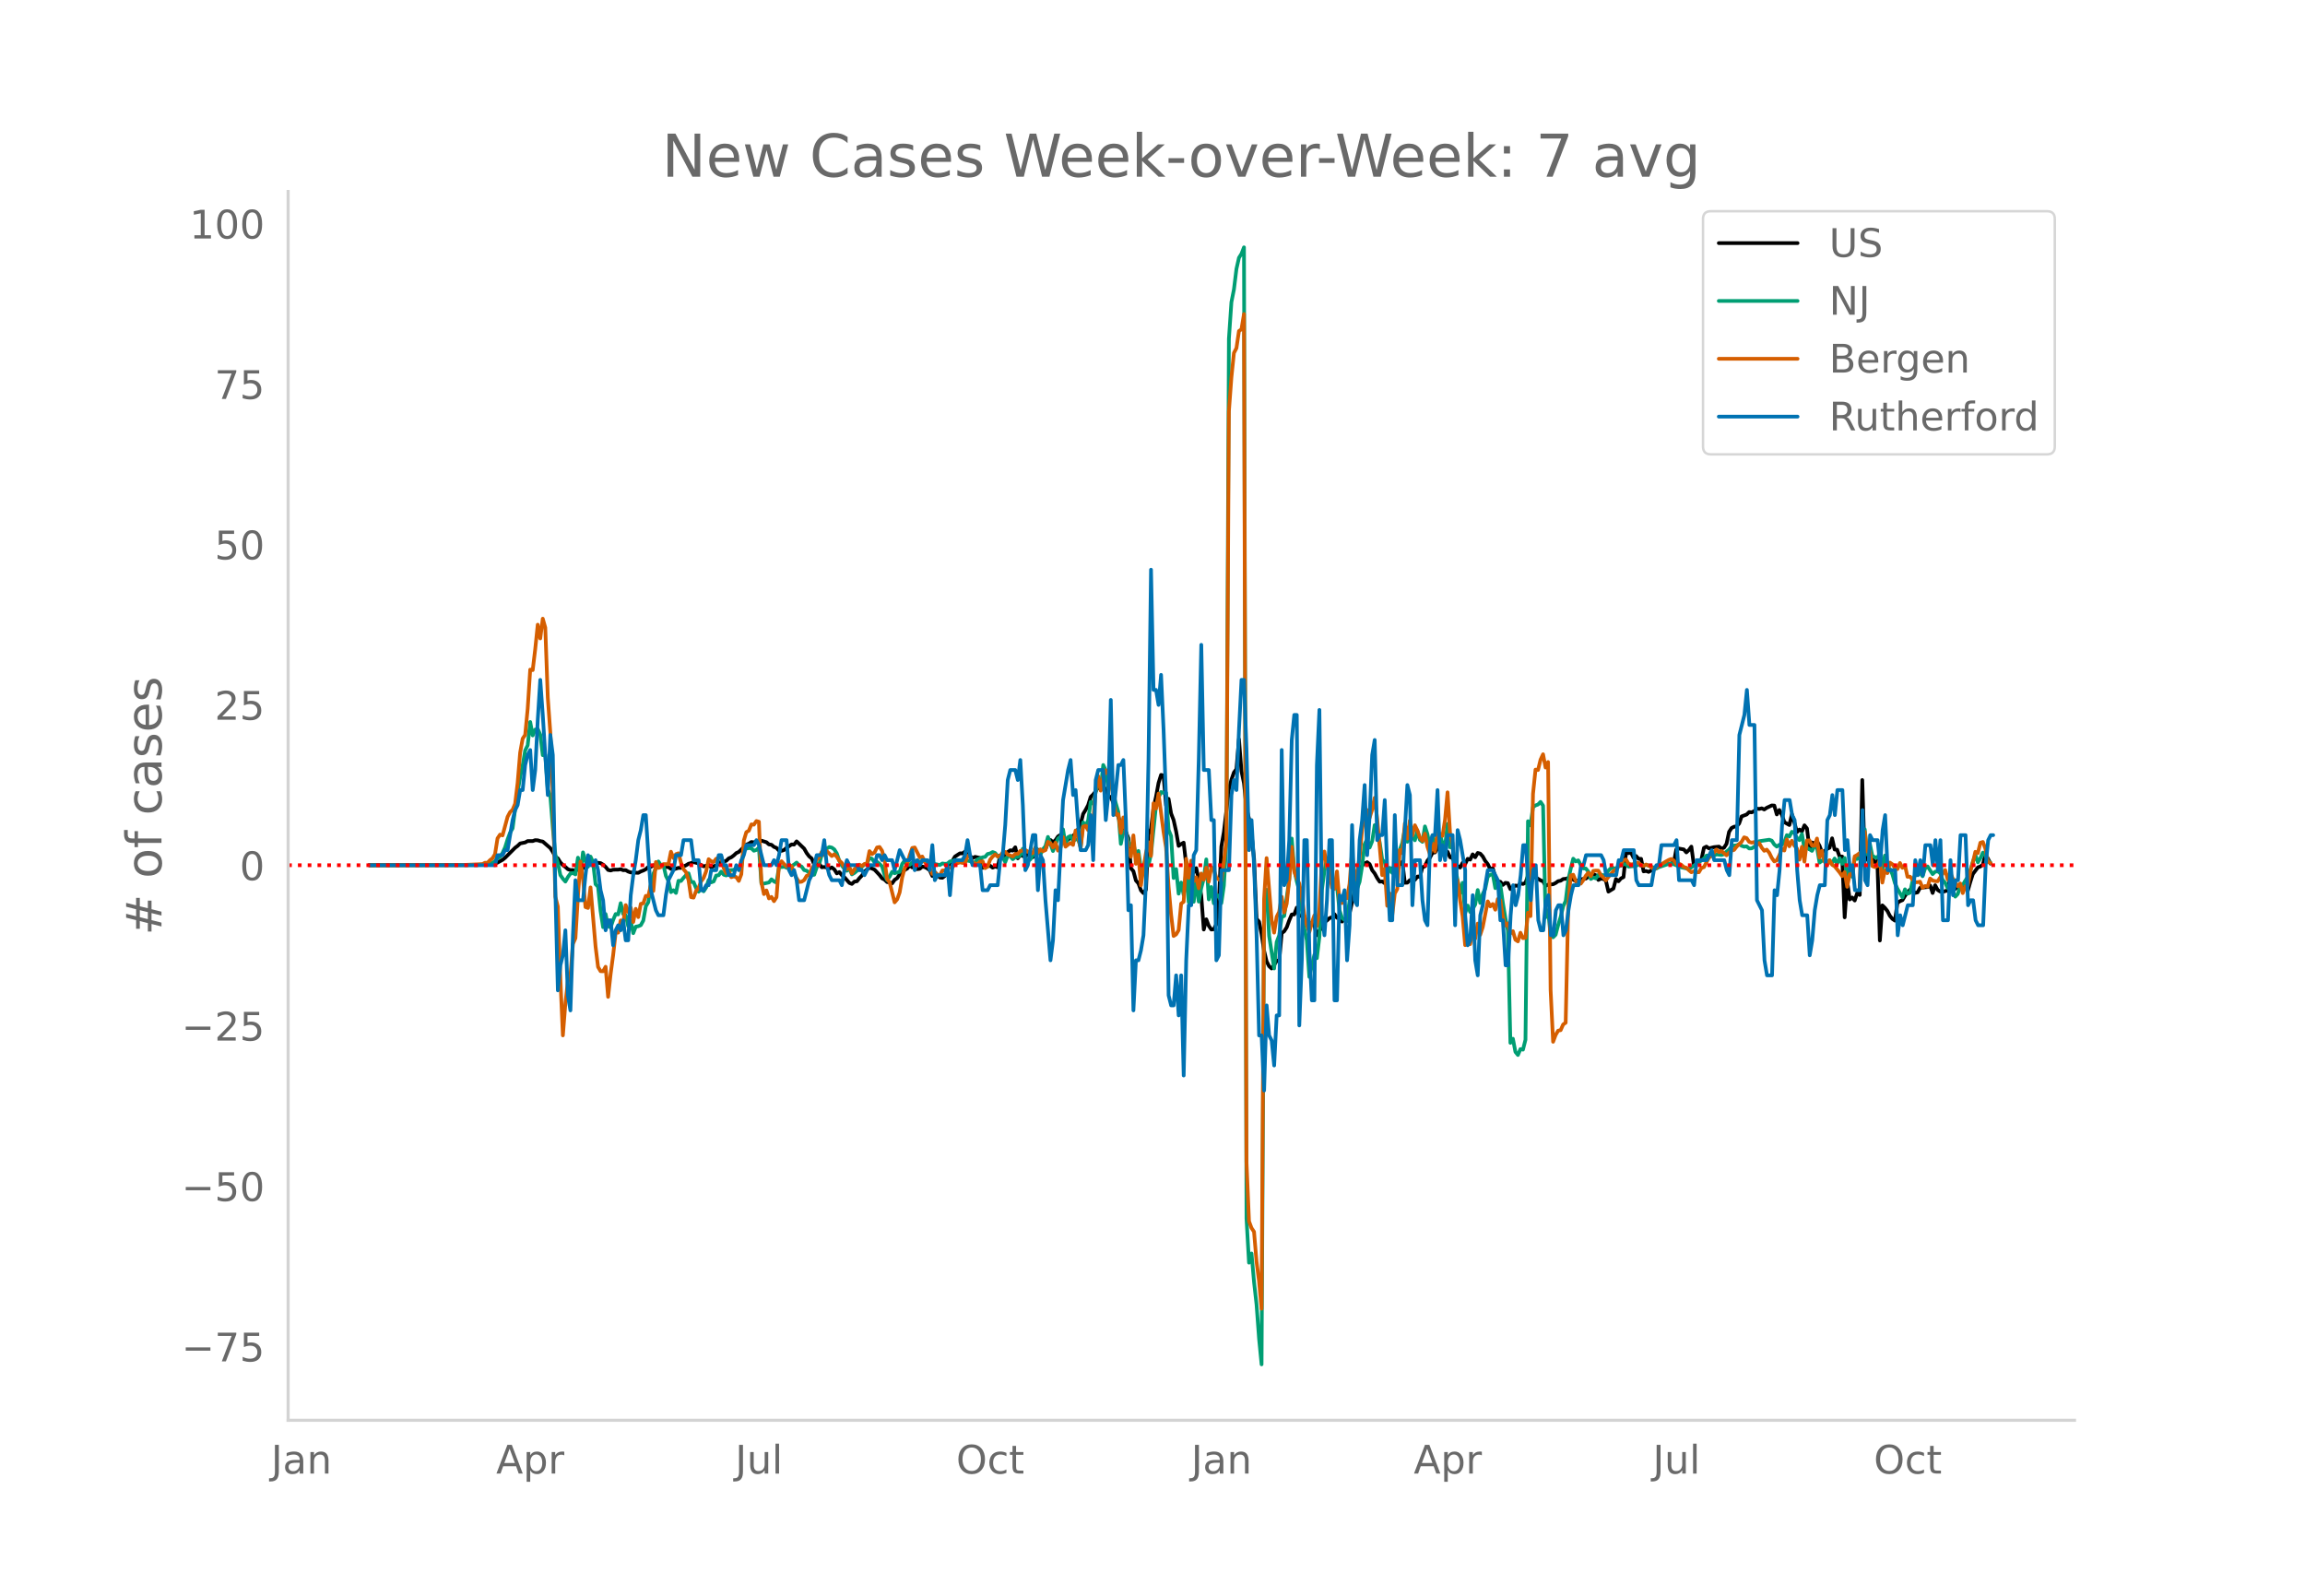 <svg height="864" viewBox="0 0 936 648" width="1248" xmlns="http://www.w3.org/2000/svg" xmlns:xlink="http://www.w3.org/1999/xlink"><defs><style>*{stroke-linecap:butt;stroke-linejoin:round}</style></defs><g id="figure_1"><path d="M0 648h936V0H0z" style="fill:#fff" id="patch_1"/><g id="axes_1"><path d="M117 576.72h725.4V77.76H117z" style="fill:none" id="patch_2"/><path clip-path="url(#p1ec2ddc077)" d="m149.973 351.329 43.895-.114 5.104-.24 1.021-.1 1.021-.226 1.02-.374 2.043-1.12 1.02-.823 4.084-4.087 1.02-.754 1.021-.987 2.042-.414 1.02-.571 2.043.015 1.02-.372 1.021.059 1.021.326 1.02.18 2.042 1.775 1.021.878 1.021 1.569 1.021 1.974 1.02.632 1.022 1.655 1.02 1.075 1.021.757 1.021.915 1.02.354 1.022-.007 1.02.379 1.021-.769 1.021-.28 1.021-.066 1.02-.595 1.022-.816 1.02-1.059 1.021-.364 1.021.66 1.021-.035 1.02.122 1.022.633 1.02.908 1.021 1.24 1.021.227 1.021-.336 2.042-.017 1.02-.174 1.021.402 1.021-.037 1.021.593 1.02.352 3.063.161 1.021-.557 1.02-.385 1.022-.513 1.02-.97 1.021-.009 1.021-.6 1.021-.032 2.042.137 1.02-.263 1.021.786 1.021.086 1.021.71 1.02.225 2.043-.647 1.02.047 1.021-.627 1.021-.45 1.02-.632 1.022-.264 1.02-.387 2.042.525 1.021.736 1.02.44 2.042-.465 1.021.837 1.021-.42 1.02-.287 1.022-.635 1.02-.915 1.021.007 1.021-.371 1.021-.97 1.02-.44 1.022-.764 1.02-.957 1.021-.464 3.063-2.964 1.02-.407 1.022-.667 1.02.15 1.021-.358 2.042-.331 2.041.638 1.021.893 1.021.137 1.02.866 1.022.398 1.02 1.14 1.021.063 1.021-.341 1.021-.883 2.042-1.39 1.02.068 1.021-1.3 3.063 2.94 1.02 1.807 1.022 1.343 1.02.85 1.021 2.435 1.021.011 1.02-.294 1.022 1.42 1.02-.11 1.021.208 1.021.494 1.021-.524 1.02.798 1.022 1.619 1.02-.526 1.021 1.247 1.021.84 2.042 2.322 1.02.396 1.021-.948 1.021-.126 1.021-1.29 1.02-1.064 1.022-1.544 1.02-.905 1.021-.71 1.021.33 1.021.458 2.042 2.185 1.02 1.34 1.021.52 1.021.994 1.021.139 1.02.392 1.022-1.42 1.02-.69 1.021-1.539 2.042-1.769 1.02-.6 1.022-1.237 1.02.77 1.021-1.01 1.021 1.721 1.02-.136 1.022-.907 1.02.22 1.021.513 1.021.84 1.021 2.265 1.02-1.561 2.043 2.177 1.02.09 1.021-.769 2.042-5.492 1.02-.572 1.022-1.768 2.041-1.328 1.021.038 1.02-.72 1.022 1.373 1.02.414 1.021.834 1.021-.496 2.042.442 1.02 4.044 1.021-.922 1.021.2 1.021-.15 1.02.76 1.022-.476 1.02.36 1.021-4.836 1.021.81 1.021-1.186 1.02-.992 1.022-.724 1.02.138 1.021-1.356 1.021 4.474 1.021-1.402 1.02.467 1.022.113 1.02-.694 1.021.312 1.021.751 1.021-3.609 1.02.605 1.022.278 1.02-.091 1.021-.378 1.021-2.802 1.021-.99 1.02.932 1.022-.86 1.02-1.505 1.021-.653 1.021.03 1.02 2.29 1.022-.3 1.02-1.154 1.021-.48 1.021-.97 1.021-1.718 1.02-2.085 1.022-4.093 1.02-1.672 1.021-1.936 1.021-3.324 1.021-.976 1.02-1.318 1.022-1.782 1.02.978 1.021-.29 1.021.037 1.021 2.887 1.02.612 1.022 2.092 1.02 3.55 1.021 2.292 1.021 2.967 1.021 2.615 1.02.641 1.022 2.392 1.02 12.29 1.021 1.178 1.021 3.791 1.02 1.166 1.022 2.838 1.02 1.118 1.021-1.392 1.021-22.598 1.021-2.104 1.02-8.486 1.022-4.59 1.02-5.537 1.021-3.302 1.021.23 1.021 12.165 1.02-2.678 1.022 5.95 1.02 2.666 1.021 4.594 1.021 5.902 1.021-.744 1.02-.567 1.022 8.9 2.041 3.635 1.021-.485 1.021-1.706 1.02 4.783 1.022 6.429 1.02 13.715 1.021-4.149 1.021 2.667 1.02 1.49 1.022-.103 1.02-2.07 1.021-9.266 1.021-22.294 1.021-5.874 2.042-17.334 1.02-3.924 1.021-2.93 1.021-1.337 1.021-12.16 1.02 12.98 1.022 4.896 1.02 10.018 1.021 4.426 1.021 6.086 1.021 10.22 1.02 24.322 1.022 1.138 1.02 5.072 1.021 6.767 1.021 4.309 1.021 1.95 1.02.933 1.022-1.433 1.02-1.752 1.021.251 1.021-11.412 1.02-.763 1.022-1.601 1.02-2.805 1.021-2.42 1.021-.018 1.021-2.783 1.02 3.421 1.022-.105 1.02.666 1.021 1.84 1.021.927 1.021-.597 1.02 1.206 1.022 3.873 1.02-1.873 1.021-1.178 1.021-2.33 1.021-.594 1.02-.97 1.022-.342 1.02-1.266 1.021 1.473 1.021-.045 1.021 1.571 1.02-.937 1.022-.608 1.02-1.69 2.042-9.2 1.02-3.272 1.022-4.53 1.02-2.486 1.021-.894 1.021-.49 1.021.79 1.02 2.454 1.022 1.317 1.02 1.893 1.021 1.466 1.021-.109 1.021.745 1.02-4.603 1.022-1.42 1.02.094 1.021-.647 1.021-1.258 1.021.107 1.02-.994 1.022 8.524 1.02-.042 1.021-1.039 1.021-.337 1.021.228 1.02-1.349 1.022.195 1.02-3.958 1.021-.406 1.021-2.295 1.02-1.198 1.022-1.976 1.02-.16 1.021-1.6 1.021-2.095 1.021-.372 1.02 3.736 1.022.065 1.02 2.244 1.021.322 1.021 2.043 1.021 1.153 1.02.652 1.022-1.942 1.02.546 1.021-2.144 1.021.32 1.021-2.138 1.02 1.193 1.022-1.77 1.02.282 1.021 1.137 1.021 1.84 1.021 1.305 1.02 2.011 1.022-.34 1.02 3.59 1.021 1.805 1.021.078 1.02 1.286 1.022-.848 1.02.14 1.021 2.41 1.021-.81 1.021-.633 1.02.136 1.022-1.055 1.02.261 1.021-.436 1.021-2.896 3.063.615 2.041 1.264 1.021.38 1.021 1.813 1.02-.454 2.042-.17 1.021-.511 1.021-.735 1.02-.191 1.022-.685 1.02-.083 1.021-.29 1.021-.048 2.042 1.312 2.042-.774 2.041-.276 1.021-.788 2.042-1.017 1.02.47 1.021 1.877 1.021-.54 1.021.128 1.02.726 1.022 4.427 2.041-1.254 1.021-3.865 1.021.92 1.02-1.171 1.022-.522 1.02-9.85 1.021.12 1.021-.218 1.02 2.073 1.022-.688 1.02 1.14 1.021-.006 1.021 5.098 1.021-.167 1.02.38 1.022-.573 1.02-.363 3.063-2.085 1.02.01 1.022-.311 1.02.116 2.042-.5 1.021-5.416 1.02-.364 2.042.363 1.021 1.209 1.021-.95 1.021-1.395 1.02 7.484 1.022-1.07 1.02-.744 1.021-.429 1.021-4.735 1.02-.517 1.022.727 2.041-.51 2.042-.203 1.02.793 1.022-.366 1.02-1.576 1.021-4.842 1.021-1.582 1.021-.506 1.02-.15 1.022-1.146 1.02-2.9 2.042-.766 1.021-.995 1.02.118 1.022-.483 1.02-1.04 1.021.137 1.021-.251 1.021.467 1.02-.688 2.042-.955 1.021.064 1.021 3.596 1.02-1.797 1.022 1.92 1.02 3.022 2.042 1.15 1.021-4.342 1.02 3.354 1.022 3.879 1.02-1.056 1.021.775 1.021-2.481 1.021 1.247 1.02 8.41 1.022-2.688 1.02.307 1.021-.79 1.021 1.804 1.021 2.689 1.02-.548 1.022-.862 1.02-.47 1.021-3.827 1.021 4.545 1.021.084 1.02 2.844 1.022-.077 1.02 24.688 1.021-14.838 1.021 7.583 1.02-.787 1.022 1.216 1.02-3.07 1.021.807 1.021-46.67 1.021 32.813 1.02-1.453 1.022 1.198 1.02-.656 1.021 1.545 1.021-.596 1.021 32.319 1.02-14.258 1.022.987 1.02 1.285 1.021 1.99 1.021 1.23 1.021.694 1.02-7.203 1.022-.69 1.02-.422 1.021-1.743 1.021-1.44 1.021-1.045 1.02.304 1.022.988 1.02-.215 1.021-1.863 3.063-.308 1.02-.634 1.021 3.053 1.021-3.143 1.021 1.91 1.02.638 1.022.172 1.02-.35 1.021-.218 1.021-5.372 1.021 4.635 1.02.06 1.022-1.066 1.02-.352 1.021-.009 1.021.472 1.021 1.682 1.02-3.588 1.022-3.16 2.041-2.716 1.021-.374 1.021-.775 1.02-4.024 1.022 1.613 1.02 2.016h0" style="fill:none;stroke:#000;stroke-linecap:round;stroke-width:1.5" id="line2d_1"/><path clip-path="url(#p1ec2ddc077)" d="m149.973 351.328 44.916-.105 3.063-.255 2.041-.637 1.021-.604 1.02-1.244 1.022-.507 1.02-1.635 1.021-2.238 1.021-3.264 1.021-2.728 1.02-1.748 1.022-7.811 1.02-6.907 1.021-6.05 1.021-4.732 1.021-6.152 1.02-2.054 1.022-9.487 1.02 5.469 1.021-2.38 1.021-.298 1.021 2.367 1.02 8.319 1.022-.155 1.02 14.123 1.021 2.54 1.021 12.99 1.021 10.88 1.02 3.356 1.022 4.97 1.02 1.475 1.021 1.161 1.021-1.852 1.02-1.396 1.022-.234 1.02.57 1.021-6.798 1.021 6.592 1.021-8.746 1.02 3.604 1.022 2.23 1.02-4.124 1.021 2.297 1.021 8.909 1.021 1.064 1.02 9.815 1.022 6.592 1.02-5.339 1.021 4.92 1.021.511 1.021-3.06 1.02-2.384 1.022.172 1.02-4.58 1.021 4.4 1.021.402 1.021 4.577 1.02-2.15 1.022 4.953 1.02-2.644 1.021-.176 1.021-.423 1.02-1.882 1.022-5.775 1.02-1.693 1.021-7.132 1.021-4.396 1.021-2.222 1.02-2.782 1.022 1.475 1.02-.03 1.021 4.439 1.021 2.003 1.021 4.572 1.02-.776 1.022 1.107 1.02-4.937 1.021.076 1.021-1.266 1.021-1.077 1.02-.758 1.022 3.516 1.02.02 1.021 2.456 1.021 1.48 1.021-1.362 1.02 1.186 1.022-1.543 1.02-3.071 1.021.984 1.021-.381 1.02-2.393 1.022-.121 1.02-1.476 1.021 1.258 1.021.31 1.021-2.091 2.042-.168 1.02-.679 1.021.117 1.021-.645 1.021-7.627 1.02.176 1.022-.226 1.02.13 1.021.98 1.021-.335 1.021-.93 1.02 14.592 1.022.004 2.041-.461 1.021-1.266 1.02.855 1.022.47 1.02-6.408 1.021.109 1.021-.16 2.042.814 1.02-1.065 1.022-.616 1.02-.8 1.021 1.173 1.021.453 1.02 1.425 1.022.247 2.041 1.756 1.021-.113 1.021-3 1.02-1.334 1.022-3.796 2.041-2.527 1.021-.612 1.021.239 1.02.737 1.022 1.651 1.02 3.018 1.021 1.902 1.021 1.329 1.02.762 1.022-.871 1.02 2.355 1.021-.6 4.084-3.377 1.02-.47 1.021-2.262 1.021.373 1.021 1.483 1.02-.251 1.022.842 1.02 1.023 1.021 3.511 1.021 2.054 1.021-1.43 1.02-1.952 1.022.59 1.02-.351 1.021-.197 1.021-3.198 1.021-1.458 1.02 1.806 1.022-.033 1.02-.885 1.021-.238 1.021-.65 1.02.57 1.022-.096 1.02-.654 3.063 1.446 3.063.595 1.02-.62 1.021.142 1.021-.08 1.02-.888 1.022-.168 1.02-.415 1.021.05 1.021.47 1.021-.712 1.02-.235 1.022.708 1.02.18 1.021.629 1.021-.201 1.021-1.161 2.042-.83 1.02-.167 1.021-1.182 1.021-.23 1.02-.55 1.022.386 1.02 1.328 1.021.901 1.021-.599 1.021 2.091 1.02-2.657 1.022.281 1.02 1.173 1.021-.825 1.021-.025 1.021-.78 1.02-2.636 1.022 4.237 1.02.754 1.021-.64 1.021-1.673 1.021-3.206 2.042 2.925 1.02-2.17 1.021-1.216 1.021-3.792 2.042 5.737 1.02-2.762 1.021-2.3 1.021-.826 1.021-2.917 1.02 6.374 1.022-3.185 1.02-.536 1.021 2.02 1.021-.558 1.021-.1 1.02 3.126 1.022-9.995 1.02 1.442 1.021-2.255 1.021-7.442 1.021.632 2.042-9.09 1.02 2.884 1.021-9.45 1.021 2.217 1.021 7.14 1.02-1.537 1.022 3.52 1.02 4.22 1.021 3.5 1.021 12.97 1.021-5.034h1.02l1.022 4.124 1.02 1.672 1.021-1.006 1.021 4.958 1.02-1.848 1.022 7.346 1.02-.343 1.021-1.002 1.021-.122 1.021-4.605 2.042-19.734 1.02-3.202 1.021-2.259 1.021.352 1.021-.029 1.02 15.007 1.022 2.54 1.02 17.043 1.021-3.612 1.021 9.974 1.021-4.518 1.02 4.995 1.022-9.466 1.02 12.425 1.021-12.14 1.021 11.993 1.021-8.997 1.02 8.926 1.022-5.507 1.02-3.847 1.021-7.782 1.021 16.243 1.02-5.028 1.022 6.633 1.02-3.356 1.021.239 1.021 3.03 1.021-7.142 1.02-17.621 1.022-204.401 1.02-14.89 1.021-5.133 1.021-8.344 1.021-4.522 1.02-1.626 1.022-2.623 1.02 394.356 1.021 17.957 1.021-3.738 1.021 11.608 1.02 9.12 1.022 13.879 1.02 10.418 1.021-185.526 1.021-7.204 1.021 18.712 2.042 13.267 1.02-10.732 1.021-2.707 1.021-7.434 1.02-.453 2.043-14.885 1.02-16.558 1.021 12.669 1.021 4.693 1.02 3.847 2.043 15.275 1.02 4.84 1.021 14.852 2.042-8.96 1.02 1.367 1.022-8.604 1.02-19.1 1.021-7.645 1.021-5.288 1.02-.046 1.022 9.253 1.02.679 1.021 1.554 1.021 9.723 1.021 3.13 1.02.796 1.022.529 1.02-8.495 1.021-9.953 1.021 2.225 1.02 3.06 1.022-2.846 1.02-6.324 1.021-8.951 1.021-2.079 1.021 3.441 1.02-2.54 1.022-6.554 1.02 2.854 1.021 4.166 1.021 6.998 1.021.96 1.02 5.334 1.022-2.958 1.02 2.05 1.021-4.204 1.021-2.888 1.021-2.338 1.02-2.766 1.022-5.657 1.02 5.221 1.021-1.898 1.021-.155 1.021 1.433 1.02-3.759 1.022 3.612 1.02.78 1.021-6.265 1.021 3.155 1.02 4.97 1.022-4.32 1.02 5.385 1.021-5.611 1.021-.591 1.021 4.258 1.02.888 1.022-9.186 1.02 9.542 1.021-.092 1.021 8.26 2.042 10.439 1.02-4.195 1.022 12.32 1.02-3.075 1.021 2.619 1.021-1.216 1.02-1.822 1.022-5.88 1.02 5.243 1.021-3.613 1.021-2.196 1.021-4.899 1.02-.737 1.022-.26 1.02 5.687 1.021-2.473 1.021 1.148 1.02 7.271 1.022 6.127 1.02 5.1 1.021 45.658 1.021-1.677 1.021 5.348 1.02 1.249 1.022-2.39 1.02.231 1.021-4.018 1.021-88.742 1.021 1.697 1.02-7.468 1.022-.65 1.02-.364 1.021-1.069 1.021 1.521 1.021 45.34 1.02-2.838 1.022 10.314 1.02.645 1.021-1.03 1.021-3.92 1.02-3.306 1.022-4.304 1.02-2.208 1.021-8.386 1.021-4.685 1.021-4.077 1.02 1.106 1.022-.427 1.02 1.852 1.021 1.425 1.021.029 1.021 1.257 1.02 2.997 1.022-.608 1.02.365 1.021-1.43 1.021-.104 1.021.306 1.02-.227 1.022-1.73 1.02-.947 1.021-.076 1.021.352 1.021-1.123 1.02-.138 1.022-.73 1.02.193 1.021.889 2.042-.197 1.02-.071 1.022-.788 1.02.691 1.021-.046 1.021-.285 1.02.256 1.022.473 1.02.302 1.021.478 1.021-.579 2.042-.674 2.042-.692 1.02-.042 1.021.243 1.021.37 1.02.51 1.022.319 2.041.465 1.021.256 5.104-3.487 1.021-.796 1.02-1.165 3.063-.017 1.021-.49 2.042.243 1.02-.36 1.022-1.057 1.02-.775 1.021-1.337 1.021-.31 1.02-.096 1.022-.47 1.02.667 1.021.356 1.021-.13 1.021.86 1.02-.039 2.042-1.307 1.021-1.605 4.084-.604 1.02.382 1.021 1.567 1.021.85 1.02-.728 1.022.004 1.02-1.136 1.021-2.8 1.021.57 1.021-1.927 1.02.52 1.022 1.948 1.02.922 1.021-2.506 1.021 5.997 1.021-.297 1.02.515 1.022.654 1.02-1.865 1.021.57 1.021 6.051 1.021-.763 1.02-.938 1.022 1.827 1.02-.985 1.021 1.115 1.021-1.911 1.021 2.133 1.02-2.255 1.022 2.247 1.02-2.343 1.021 8.57 1.021-4.38 1.02 3.437 1.022-7.485 1.02.285 1.021-1.127 1.021 3.558 1.021-14.491 1.02 10.216 1.022-4.525 1.02 5.108 1.021.49 1.021.298 1.021-2.028 1.02 6.524 1.022-5.443 1.02 6.093 1.021-.637 1.021 2.17 1.021 3.609 1.02 2.271 2.042 3.495 1.021-3.273 1.021 1.781 1.021-.377 1.02-4.79 1.022-2.309 1.02-.155 1.021-.876 1.021 1.413 1.02-3.181 1.022-.805 2.041 3.118 1.021-.98 1.021-.164 1.02.692 1.022 2.858 1.02 1.127 1.021 2.162 1.021-.44 1.021 1.668 1.02 2.238 1.022-1.077 1.02-3.39 1.021-.268 1.021-1.794 1.021-1.521 1.02-2.678 1.022-3.45 1.02-2.794 1.021 3.03 1.021-1.685 1.021-2.25 1.02 1.248 1.022 2.066 1.02.73h0" style="fill:none;stroke:#009e73;stroke-linecap:round;stroke-width:1.5" id="line2d_2"/><path clip-path="url(#p1ec2ddc077)" d="m149.973 351.328 37.77-.08 8.167-.36 1.02-.558 1.022.04 1.02-1.078 1.021-.759 1.021-1.677 1.02-6.428 1.022-1.518 1.02.32 2.042-7.547 1.021-1.916 1.02-.959 1.022-2.435 1.02-8.505 1.021-12.258 1.021-5.67 1.021-1.518 1.02-10.62 1.022-15.892 1.02.2 1.021-8.545 1.021-9.903 1.021 5.59 1.02-8.025 1.022 3.633 1.02 28.39 1.021 14.134 1.021 25.954 1.021 40.767 1.02 4.033 1.022 29.108 1.02 23.199 1.021-12.977 1.021-9.104 1.02-2.036 1.022-13.017 1.02-2.356 1.021-17.21 1.021-13.894 1.021 6.907 1.02 11.58 1.022.36 1.02-8.346 2.042 23.957 1.021 8.345 1.02 1.717 1.022.04 1.02-1.837 1.021 12.219 1.021-9.304 1.021-7.626 1.02-9.144h1.022l1.02-4.951 1.021 1.038 1.021-7.267 1.021 2.795 1.02-1.757 1.022 5.83 1.02-5.35 1.021 3.353 1.021-5.39 1.02-.2 1.022-3.034 1.02.12 1.021-4.592 1.021 2.475 1.021-11.739 1.02 2.396 1.022-.32 1.02-1.237 2.042.04 1.021-5.071 1.02 2.595 1.022-1.597 1.02-.36 1.021 3.834 1.021 2.635 1.021 1.198 1.02 3.234 1.022 6.908 1.02.2 1.021-2.716 1.021-1.357 1.021-2.516 1.02-1.397 1.022-2.715 1.02-4.912 1.021.839 1.021.32 1.02-1.358 1.022-.32 1.02-.559 1.021 4.712 1.021 2.036 1.021-.998 1.02 2.635 1.022-.319 1.02.28 1.021 1.557 1.021-2.715 1.021-13.696 1.02-3.394 1.022-.599 1.02-2.555 1.021.12 1.021-1.478 1.021.28 1.02 24.676 1.022 4.711 1.02-1.477 1.021 3.234 1.021-.599 1.02 1.717 1.022-1.597 1.02-13.137 1.021-1.477 1.021 1.158 1.021.918 1.02.759 1.022-.879 1.02 2.955 1.021 1.997 1.021 1.517 1.021-.12 1.02-.639 1.022-1.757 1.02-.28 1.021-2.634 1.021-1.518 1.021-2.116 1.02-.958 1.022-2.236 1.02 1.357 1.021-1.637 2.042 1.997 1.02-.719 1.022.998 1.02 1.597 1.021.919 1.021 1.876 1.02.64 1.022-.88 1.02 2.636 1.021-1.717 2.042-1.837 1.02.56 1.022-.879 1.02-.08 1.021-5.11 1.021 1.197 1.021-.639 1.02-2.036 1.022-.2 1.02 1.518 1.021 3.913 1.021 7.586 1.021 1.318 2.042 8.145 1.02-1.198 1.021-2.835 1.021-6.029 1.021-3.833 1.02-1.597 1.022-3.674 1.02-2.914 1.021-.2 2.042 4.033 1.02-.36 1.022 2.196 2.041 2.516 1.021 2.356 1.02-.64 1.022 1.039 1.02.2 1.021-1.997 1.021-.08 2.042-1.158 1.02.04 1.022-1.836 1.02.08 1.021-.36 1.021.24 1.02.04 1.022-2.955 1.02.32 1.021 2.555 1.021.24 1.021.399 1.02-1.118 1.022-.16 1.02 2.795 1.021-.639 1.021-2.795 1.02-1.278 1.022-.838 1.02.838 1.021-.12 1.021-1.557 1.021-.2 1.02 1.079 2.043.758 1.02-.998 1.021-.04 1.021-1.198 1.02-.12 1.022-.279 1.02.639 1.021.918 1.021-.359 1.021-2.036 1.02 2.036 1.022-1.437 1.02.758 1.021-.439 1.021-3.394 1.021.52 1.02 1.796 1.022-1.957 1.02 3.235 1.021-1.158 1.021-4.313 1.02 3.873 1.022-.838 1.02-.639 1.021.759 1.021-5.87 1.021 2.516 1.02 4.671 1.022-8.744 1.02-.36 1.021 1.797 1.021-3.913 1.021.72 1.02-13.377 1.022-5.39 1.02 5.91 1.021-5.67 1.021-2.596 1.021 1.437 1.02-.2 1.022 10.741 1.02 5.99 1.021-.12 1.021 7.586 1.021-6.308 1.02 5.79 1.022 7.825 1.02 2.396 1.021-8.704 1.021 11.54 1.02-3.754 1.022 12.537 1.02-6.987 1.021-6.19 1.021-4.391 1.021 5.59 1.02-21.362 1.022 2.116 1.02-6.07 2.042 15.533 1.021 6.389 1.02 15.812 1.022 11.38 1.02 8.704 1.021-.64 1.021-1.716 1.021-10.78 1.02-.76 1.022-17.448 1.02 7.746 1.021-6.988 1.021 8.266 1.021-1.518 1.02 4.472 1.022-5.989 1.02 2.516 1.021-4.912 1.021 5.71 1.02-5.95 1.022.999 1.02 3.394 1.021.679 1.021.479 1.021-7.587 1.02-8.704 1.022-174.25 1.02-13.815 1.021-9.942 1.021-1.956 1.021-6.948 1.02-.719 1.022-6.189 1.02 344.266 1.021 24.117 1.021 2.755 1.021 1.518 1.02 12.098 1.022 7.986 1.02 11.18 1.021-166.344 1.021-16.65 2.042 25.115 1.02 5.151 1.021-6.428 1.021-2.037 1.021-6.109 1.02 6.389 1.022-3.554 1.02-9.663 1.021-13.416 1.021 10.062 1.021 2.596 1.02 2.196 1.022 5.15 1.02 7.387 1.021 4.273 1.021 2.955 1.021-3.794 1.02-2.994 1.022 4.312 1.02-6.748 1.021-19.885 1.021-3.633 1.021 6.508 1.02.839 1.022 7.347 1.02.519 1.021-7.147 1.021 12.178 1.021.679 1.02-2.157 1.022.2 1.02-5.79 1.021-13.096 1.021 11.46 1.02-3.195 1.022-5.75 1.02-11.5 1.021-6.028 1.021-1.917 1.021 3.114 1.02-3.314 1.022-4.751 1.02 8.465 2.042 22.919 1.021-2.556 1.02 15.014 1.022-5.031 1.02 8.784 1.021-8.744 1.021-1.837 1.021-15.812 1.02 1.278 1.022-12.059 1.02 6.11 1.021-7.308 1.021 6.07 1.021-4.153 1.02 2.076 1.022 2.955 1.02 1.318 1.021-2.955 1.021 5.31 1.02 3.075 1.022-4.352 1.02 3.234 1.021-7.826 1.021.998 1.021.48 1.02-6.589 1.022-11.1 1.02 16.61 1.021 4.113 1.021 13.616 1.021 1.437 1.02 8.106 1.022 6.468 1.02 11.7 1.021-3.554 1.021 3.154 1.021-4.832 1.02 2.596 1.022-6.11 1.02 4.553 1.021-3.115 2.042-10.461 1.02 2.036 1.022-.958 1.02 2.316 1.021-4.352 1.021.519 1.02 6.668 1.022 3.593 1.02-.878 1.021 4.073 1.021-.919 1.021 3.474 1.02.679 1.022-3.514 1.02 2.196 1.021-.12 1.021-10.221 1.021 1.397 1.02-49.631 1.022-9.863 1.02.16 1.021-4.193 1.021-2.196 1.021 5.39 1.02-2.235 1.022 92.515 1.02 21.082 1.021-2.755 1.021-1.757 1.02-.2 1.022-2.315 1.02-.719 1.021-46.477 1.021-13.336 1.021-.28 1.02 2.516 1.022.32 1.02.798 1.021-1.398 1.021-1.797 1.021-1.237 1.02 1.357 1.022-2.116 1.02-.12 1.021.04 1.021 1.797 1.021.958 1.02 1.198 1.022-1.437 2.041-2.316 1.021-.56 1.021-1.397 1.02-1.158 1.022-1.357 1.02-.28 1.021 1.717 1.021.28 1.02-.12 1.022-.6 1.02.12 1.021.84 1.021.399 1.021-.6 2.042.999 1.02.958 1.021-.559 1.021-1.318 1.021-.12 2.042-1.237 1.02-.56 1.021-.398 1.021.598 1.021 1.478 1.02-.2 1.022.48 1.02.918 1.021.28 1.021.997 1.021.839 1.02-.4 1.022.36 1.02.04 1.021-1.717 1.021-.36 2.042-3.833 1.02-.718 2.042-2.596 1.021 1.039 1.02-.44 2.043 1.757 1.02-1.038 1.021-.878 1.021-.28 1.02-1.318 2.043-1.996 1.02-1.797 1.021.32 1.021 1.517 1.02.32 1.022-.24 1.02 1.158 1.021-.759 1.021 1.877 1.021 1.277 1.02-.479 1.022 1.278 1.02 2.076 1.021 1.438 1.021-.44 1.02-1.996 1.022-2.755 1.02.759 1.021-4.512 1.021 2.795 1.021-2.236 1.02 1.996 1.022 1.038 1.02 4.632 1.021-5.23 1.021 6.029 1.021-8.585 1.02-.04 1.022 2.076 1.02.12 1.021-2.955 1.021 7.747 1.021-2.756 1.02 4.393 1.022 1.557 1.02-2.156 1.021 1.876 1.021.6 2.042 2.515 1.02 1.477 1.021-1.597 1.021 5.95 1.021-5.072 1.02.24 1.022-7.547 1.02-.559 1.021-.798 1.021 3.434 1.021-12.099 1.02 8.106 1.022-.24 1.02 6.11 1.021.399 1.021-.4 1.021-2.595 1.02 9.303 1.022-5.03 1.02 1.197 1.021-4.272 1.021.679 1.021 1.517 1.02.44 1.022-2.476 1.02 1.956 1.021-.998 1.021 4.632 1.021-.04 2.042 2.276 1.02-.04 1.021-.2 1.021 2.476 1.02-.719 1.022.28 1.02-3.315 1.021.799 1.021.24 1.021.08 3.063-4.592 1.02 3.873 1.021-2.715 1.021 2.275 1.02 1.757 1.022 1.398 1.02-1.118 1.021 3.913 1.021-2.715 1.021-.28 1.02-5.75 1.022-3.593 1.02-4.432 1.021.519 1.021-4.193 1.021-.32 1.02 2.716 1.022 5.35 1.02.48h0" style="fill:none;stroke:#d55e00;stroke-linecap:round;stroke-width:1.5" id="line2d_3"/><path clip-path="url(#p1ec2ddc077)" d="M149.973 351.328h51.041l1.02-4.067h2.043l1.02-2.034h1.021l2.042-12.202 1.02-4.067 1.022-2.034 1.02-6.1h1.021l1.021-10.169 1.02-4.067 1.022-2.034 1.02 16.27 1.021-8.135 1.021-20.336 1.021-16.27 1.02 14.236 2.042 32.538 1.021-24.404 1.021 8.135 1.021 54.908 1.02 40.673 1.022-10.168 1.02-4.067 1.021-10.169 1.021 26.438 1.02 6.1 1.022-30.504 1.02-22.37 1.021 8.135h2.042l1.02-10.169 1.022-8.134 1.02 4.067h1.021l1.021-2.034 1.021 4.068 1.02 8.134 1.022 4.068 1.02 12.201 1.021-4.067h1.021l1.021 10.168 1.02-6.1 1.022-2.034 1.02 2.033 1.021-4.067 1.021 8.135h1.021l1.02-18.303 1.022-8.135 1.02-6.1 1.021-8.135 1.021-4.067 1.02-6.101h1.022l1.02 16.269 1.021 14.235 2.042 8.135 1.02 2.033h2.043l1.02-8.134 1.021-6.101 2.042-4.067 1.02-6.101h2.042l1.021-6.101h3.063l1.02 8.134h2.042l1.021 12.202h1.02l1.022-2.033h1.02l1.021-6.101h2.042l1.02-6.101h1.022l1.02 4.067h1.021l1.021 4.067h2.042l1.02-4.067 1.021 2.034 1.021-4.068 1.021-2.033 1.02-4.067h3.063l1.021-2.034 1.021 2.034 2.042 8.134h3.062l1.02-2.034 1.022 2.034 1.02-4.067 1.021-6.101h2.042l1.02 12.202 1.022 2.033 1.02-2.033 1.021 4.067 1.021 8.135h2.042l2.042-8.135 1.02-2.034 2.042-8.134h2.042l1.02-6.101 1.021 10.168 1.021 4.067 1.021 2.034h3.062l1.021 2.034 1.021-6.101 1.02-4.068 1.022 2.034h3.062l1.021 2.034h1.02l1.022 2.033 2.041-4.067h2.042l1.02-4.067h1.022l1.02 2.033 1.021-2.033 1.021 2.033h2.042l1.02 4.068 2.042-8.135 2.042 4.067h2.042l1.02-4.067 1.021 8.135 1.021-4.068 1.02 2.034 1.022-2.034h2.041l1.021 4.068 1.021-10.168 1.02 14.235 1.022-2.034h3.062l1.021-4.067 1.02 12.202 1.022-12.202 1.02-2.034h3.063l1.02-2.033 1.022-6.101 1.02 6.1 1.021 4.068h3.063l1.02 10.168h2.042l1.021-2.033h3.063l1.02-10.169 1.021-2.033 1.021-12.202 1.02-18.303 1.022-4.067h2.041l1.021 4.067 1.021-8.134 1.02 18.302 1.022 26.438 1.02-2.034 2.042-12.202h1.021l1.02 22.37 1.022-14.235 1.02 2.033 1.021 16.27 2.042 24.403 1.02-8.134 1.022-20.337 1.02 4.068 2.042-40.673 2.042-12.202 1.02-4.067 1.021 14.235 1.021-2.034 1.021 14.236 1.02 10.168h2.043l1.02-2.033 1.021-12.202 1.021 18.302 1.02-32.538 1.022-4.067h2.041l1.021 20.336 1.021-10.168 1.02-38.639 1.022 46.774 2.041-20.337h1.021l1.021-2.033 1.02 24.403 1.022 36.606 1.02-2.034 1.021 42.707 1.021-20.337h1.02l1.022-4.067 1.02-6.101 1.021-22.37 1.021-48.807 1.021-77.279 1.02 48.808h1.022l1.02 6.1 1.021-12.201 1.021 22.37 1.021 28.47 1.02 79.313 1.022 4.067h1.02l1.021-12.202 1.021 16.27 1.021-16.27 1.02 40.673 1.022-46.774 1.02-22.37h1.021l1.021-20.336 1.021-2.034 1.02-36.605 1.022-46.774 1.02 50.84h2.042l1.02 20.337h1.022l1.02 56.942 1.021-2.033 1.021-34.572h3.063l1.02-30.505 1.021-6.1 1.021 4.066 1.021-24.403 1.02-20.337h1.022l1.02 28.471 1.021 40.673 1.021-12.202 1.021 18.303 1.02 28.471 1.022 40.673h1.02l1.021 22.37 1.021-34.572 1.021 12.202 1.02 2.033 1.022 10.169 1.02-20.337h1.021l1.021-107.783 1.02 54.909 1.022-2.034 1.02-16.27 1.021-40.672 1.021-10.168h1.021l1.02 126.086 1.022-26.438 1.02-48.807h1.021l1.021 44.74 1.021 20.336h1.02l1.022-95.58 1.02-22.37 1.021 83.378 1.021 8.135 1.021-14.235 1.02-24.404h1.022l1.02 65.076h1.021l1.021-42.706 1.021 2.034 1.02-4.068 1.022 28.471 1.02-14.235 1.021-40.673 1.021 30.505 1.02 2.033 1.022-26.437 1.02-8.135 1.021-14.235 1.021 28.47 1.021-16.268 1.02-24.404 1.022-6.1 1.02 40.672 1.021-2.034h1.021l1.021-14.235 1.02 28.47 1.022 20.337h1.02l1.021-42.706 1.021 28.47h2.042l1.02-22.37 1.021-18.302 1.021 4.067 1.021 44.74 1.021-18.303h2.042l1.02 16.27 1.021 8.134 1.021 2.034 1.02-32.538 1.022-4.068h1.02l1.021-18.303 1.021 28.471 1.021-6.1 1.02 6.1 1.022-10.168h2.041l1.021 36.606 1.021-38.64 1.02 4.068 2.043 12.202v18.302l1.02 12.202 1.021-2.033 1.021-18.303 1.02 26.437 1.022 6.101 1.02-24.404 1.021-4.067 1.021-8.134 1.021-6.101h2.042l2.041 4.067 1.021 16.27h1.02L611.388 392h1.02l1.021-20.337 1.021-12.201 1.021 8.134 1.02-4.067 1.022-8.135 1.02-12.201h1.021l1.021 14.235 1.021 8.135 1.02-12.202 1.022-2.034 1.02 22.37 1.021 4.067h1.021l1.021-12.201 1.02-2.034 1.022 16.269h1.02l1.021-10.168 1.021-2.034h1.02l1.022 12.202 1.02-2.034 1.021-8.134 1.021-6.101 1.021-4.067h2.042l1.02-8.135h1.021l1.021-4.067h6.125l1.021 2.033 1.02 6.101h4.084l1.021-6.1h1.02l1.022-4.068h4.083l1.02 12.202 1.022 2.034h5.104l1.02-6.101 1.021-2.034h1.021l1.021-8.134h5.104l1.021-2.034 1.02 16.269h5.105l1.02 2.034 1.022-10.169h4.083l2.042-4.067 1.02 4.067h4.084l1.02 4.068 1.021 2.033 1.021-14.235h2.042l1.02-42.707 2.042-8.134 1.021-10.168 1.021 14.235h2.042l1.02 71.178 2.042 4.067 1.021 20.336 1.02 6.101h2.042l1.021-34.572 1.021 2.034 1.02-10.168 1.022-18.303 1.02-10.168h2.042l1.021 6.1 1.02 2.034 1.022 20.337 1.02 12.202 1.021 6.1h2.042l1.02 16.27 1.022-6.101 1.02-12.202 1.021-6.101 1.021-4.067h2.042l1.02-26.438 1.021-2.033 1.021-8.135 1.021 8.135 1.021-10.169h2.042l1.02 24.404 1.021-4.067 1.021 12.202 1.02-2.034 1.022 10.168h2.041l1.021-32.538 1.021 28.471 1.02 2.034 1.022-20.337 1.02 2.034h2.042l1.021 10.168 1.02-14.235 1.022-6.101 1.02 22.37h3.063l1.02 26.437 1.022-8.135 1.02 4.068 2.042-8.135h2.042l1.02-18.303 1.021 6.101 1.021-6.1 1.021 6.1 1.02-12.201h2.043l1.02 8.134 1.021-10.168 1.021 12.202 1.02-12.202 1.022 32.538h2.041l1.021-24.404 1.021 14.236 1.02-6.101h1.022l1.02-18.303h2.042l1.021 28.471 1.02-2.033h1.022l1.02 8.134 1.021 2.034h2.042l1.02-24.404 1.022-10.168 1.02-2.034h1.021" style="fill:none;stroke:#0072b2;stroke-linecap:round;stroke-width:1.5" id="line2d_4"/><path clip-path="url(#p1ec2ddc077)" d="M117 351.328h725.4" style="fill:none;stroke:red;stroke-dasharray:1.5,2.475;stroke-dashoffset:0;stroke-width:1.5" id="line2d_5"/><path d="M117 576.72V77.76" style="fill:none;stroke:#d3d3d3;stroke-linecap:square;stroke-linejoin:miter;stroke-width:1.25" id="patch_3"/><path d="M117 576.72h725.4" style="fill:none;stroke:#d3d3d3;stroke-linecap:square;stroke-linejoin:miter;stroke-width:1.25" id="patch_4"/><g id="matplotlib.axis_1"><g id="xtick_1"><g style="fill:#696969" transform="matrix(.16 0 0 -.16 110.078 598.378)" id="text_1"><defs><path d="M9.813 72.906h9.859V5.078q0-13.187-5-19.14-5-5.954-16.094-5.954h-3.75v8.297h3.078q6.531 0 9.219 3.672Q9.813-4.39 9.813 5.078z" id="DejaVuSans-74"/><path d="M34.281 27.484q-10.89 0-15.093-2.484-4.204-2.484-4.204-8.5 0-4.781 3.157-7.594 3.156-2.797 8.562-2.797 7.485 0 12 5.297 4.516 5.297 4.516 14.078v2zm17.922 3.72V0H43.22v8.297Q40.14 3.328 35.547.953q-4.594-2.375-11.234-2.375-8.391 0-13.36 4.719Q6 8.016 6 15.922q0 9.219 6.172 13.906 6.187 4.688 18.437 4.688h12.61v.89q0 6.203-4.078 9.594-4.078 3.39-11.453 3.39-4.688 0-9.141-1.124-4.438-1.125-8.531-3.375v8.312q4.921 1.906 9.562 2.844 4.64.953 9.031.953 11.875 0 17.735-6.156 5.86-6.14 5.86-18.64z" id="DejaVuSans-97"/><path d="M54.89 33.016V0h-8.984v32.719q0 7.765-3.031 11.61-3.031 3.858-9.078 3.858-7.281 0-11.484-4.64-4.204-4.625-4.204-12.64V0H9.08v54.688h9.03v-8.5q3.235 4.937 7.594 7.374Q30.078 56 35.797 56q9.422 0 14.25-5.828 4.844-5.828 4.844-17.156z" id="DejaVuSans-110"/></defs><use xlink:href="#DejaVuSans-74"/><use x="29.492" xlink:href="#DejaVuSans-97"/><use x="90.771" xlink:href="#DejaVuSans-110"/></g></g><g id="xtick_2"><g style="fill:#696969" transform="matrix(.16 0 0 -.16 201.466 598.378)" id="text_2"><defs><path d="M34.188 63.188 20.797 26.906h26.812zm-5.579 9.718h11.188L67.578 0h-10.25l-6.64 18.703h-32.86L11.188 0H.78z" id="DejaVuSans-65"/><path d="M18.11 8.203v-29H9.077v75.484h9.031v-8.296q2.844 4.875 7.157 7.234Q29.594 56 35.594 56q9.968 0 16.187-7.906 6.235-7.907 6.235-20.797T51.78 6.484q-6.218-7.906-16.187-7.906-6 0-10.328 2.375-4.313 2.375-7.157 7.25zm30.578 19.094q0 9.906-4.079 15.547-4.078 5.64-11.203 5.64-7.14 0-11.218-5.64-4.079-5.64-4.079-15.547 0-9.906 4.078-15.547 4.079-5.64 11.22-5.64 7.124 0 11.202 5.64t4.078 15.547z" id="DejaVuSans-112"/><path d="M41.11 46.297q-1.516.875-3.297 1.281Q36.03 48 33.89 48q-7.625 0-11.703-4.953-4.079-4.953-4.079-14.234V0H9.08v54.688h9.03v-8.5q2.844 4.984 7.375 7.39Q30.031 56 36.531 56q.922 0 2.047-.125 1.125-.11 2.484-.36z" id="DejaVuSans-114"/></defs><use xlink:href="#DejaVuSans-65"/><use x="68.408" xlink:href="#DejaVuSans-112"/><use x="131.885" xlink:href="#DejaVuSans-114"/></g></g><g id="xtick_3"><g style="fill:#696969" transform="matrix(.16 0 0 -.16 298.548 598.378)" id="text_3"><defs><path d="M8.5 21.578v33.11h8.984V21.922q0-7.766 3.016-11.656 3.031-3.875 9.094-3.875 7.265 0 11.484 4.64 4.234 4.64 4.234 12.656v31h8.985V0h-8.984v8.406Q42.047 3.422 37.718 1q-4.313-2.422-10.032-2.422-9.421 0-14.312 5.86Q8.5 10.296 8.5 21.578zM31.11 56z" id="DejaVuSans-117"/><path d="M9.422 75.984h8.984V0H9.422z" id="DejaVuSans-108"/></defs><use xlink:href="#DejaVuSans-74"/><use x="29.492" xlink:href="#DejaVuSans-117"/><use x="92.871" xlink:href="#DejaVuSans-108"/></g></g><g id="xtick_4"><g style="fill:#696969" transform="matrix(.16 0 0 -.16 388.285 598.378)" id="text_4"><defs><path d="M39.406 66.219q-10.75 0-17.078-8.016-6.312-8-6.312-21.828 0-13.766 6.312-21.781 6.328-8 17.078-8 10.735 0 17.016 8 6.281 8.015 6.281 21.781 0 13.828-6.281 21.828-6.281 8.016-17.016 8.016zm0 8q15.328 0 24.5-10.281 9.188-10.282 9.188-27.563 0-17.234-9.188-27.516-9.172-10.28-24.5-10.28-15.375 0-24.593 10.25-9.204 10.265-9.204 27.546t9.204 27.563q9.218 10.28 24.593 10.28z" id="DejaVuSans-79"/><path d="M48.781 52.594v-8.407q-3.812 2.11-7.64 3.157-3.828 1.047-7.735 1.047-8.75 0-13.593-5.547-4.829-5.532-4.829-15.547 0-10.016 4.829-15.563 4.843-5.53 13.593-5.53 3.907 0 7.735 1.046 3.828 1.047 7.64 3.156V2.094Q45.016.344 40.984-.531q-4.015-.89-8.562-.89-12.36 0-19.64 7.765-7.266 7.765-7.266 20.953 0 13.375 7.343 21.031Q20.22 56 33.016 56q4.14 0 8.093-.86 3.953-.843 7.672-2.546z" id="DejaVuSans-99"/><path d="M18.313 70.219V54.688h18.5v-6.985h-18.5V18.016q0-6.688 1.828-8.594 1.828-1.906 7.453-1.906h9.218V0h-9.218q-10.407 0-14.36 3.875-3.953 3.89-3.953 14.14v29.688H2.687v6.984h6.594V70.22z" id="DejaVuSans-116"/></defs><use xlink:href="#DejaVuSans-79"/><use x="78.711" xlink:href="#DejaVuSans-99"/><use x="133.691" xlink:href="#DejaVuSans-116"/></g></g><g id="xtick_5"><g style="fill:#696969" transform="matrix(.16 0 0 -.16 483.7 598.378)" id="text_5"><use xlink:href="#DejaVuSans-74"/><use x="29.492" xlink:href="#DejaVuSans-97"/><use x="90.771" xlink:href="#DejaVuSans-110"/></g></g><g id="xtick_6"><g style="fill:#696969" transform="matrix(.16 0 0 -.16 574.068 598.378)" id="text_6"><use xlink:href="#DejaVuSans-65"/><use x="68.408" xlink:href="#DejaVuSans-112"/><use x="131.885" xlink:href="#DejaVuSans-114"/></g></g><g id="xtick_7"><g style="fill:#696969" transform="matrix(.16 0 0 -.16 671.15 598.378)" id="text_7"><use xlink:href="#DejaVuSans-74"/><use x="29.492" xlink:href="#DejaVuSans-117"/><use x="92.871" xlink:href="#DejaVuSans-108"/></g></g><g id="xtick_8"><g style="fill:#696969" transform="matrix(.16 0 0 -.16 760.887 598.378)" id="text_8"><use xlink:href="#DejaVuSans-79"/><use x="78.711" xlink:href="#DejaVuSans-99"/><use x="133.691" xlink:href="#DejaVuSans-116"/></g></g></g><g id="matplotlib.axis_2"><g id="ytick_1"><g style="fill:#696969" transform="matrix(.16 0 0 -.16 73.733 552.82)" id="text_9"><defs><path d="M10.594 35.5h62.593v-8.297H10.594z" id="DejaVuSans-8722"/><path d="M8.203 72.906h46.875v-4.203L28.61 0H18.312L43.22 64.594H8.203z" id="DejaVuSans-55"/><path d="M10.797 72.906h38.719v-8.312H19.828v-17.86q2.14.735 4.281 1.094 2.157.36 4.313.36 12.203 0 19.328-6.688 7.14-6.688 7.14-18.11 0-11.765-7.328-18.296-7.328-6.516-20.656-6.516-4.593 0-9.36.781-4.75.782-9.827 2.344v9.922q4.39-2.39 9.078-3.563 4.687-1.171 9.906-1.171 8.453 0 13.375 4.437 4.938 4.438 4.938 12.063 0 7.609-4.938 12.047-4.922 4.453-13.375 4.453-3.953 0-7.89-.875-3.922-.875-8.016-2.735z" id="DejaVuSans-53"/></defs><use xlink:href="#DejaVuSans-8722"/><use x="83.789" xlink:href="#DejaVuSans-55"/><use x="147.412" xlink:href="#DejaVuSans-53"/></g></g><g id="ytick_2"><g style="fill:#696969" transform="matrix(.16 0 0 -.16 73.733 487.683)" id="text_10"><defs><path d="M31.781 66.406q-7.61 0-11.453-7.5Q16.5 51.422 16.5 36.375q0-14.984 3.828-22.484 3.844-7.5 11.453-7.5 7.672 0 11.5 7.5 3.844 7.5 3.844 22.484 0 15.047-3.844 22.531-3.828 7.5-11.5 7.5zm0 7.813q12.266 0 18.735-9.703 6.468-9.688 6.468-28.141 0-18.406-6.468-28.11-6.47-9.687-18.735-9.687-12.25 0-18.718 9.688-6.47 9.703-6.47 28.109 0 18.453 6.47 28.14Q19.53 74.22 31.78 74.22z" id="DejaVuSans-48"/></defs><use xlink:href="#DejaVuSans-8722"/><use x="83.789" xlink:href="#DejaVuSans-53"/><use x="147.412" xlink:href="#DejaVuSans-48"/></g></g><g id="ytick_3"><g style="fill:#696969" transform="matrix(.16 0 0 -.16 73.733 422.545)" id="text_11"><defs><path d="M19.188 8.297h34.421V0H7.33v8.297q5.609 5.812 15.296 15.594 9.703 9.797 12.188 12.64 4.734 5.313 6.609 9 1.89 3.688 1.89 7.25 0 5.813-4.078 9.469-4.078 3.672-10.625 3.672-4.64 0-9.797-1.61-5.14-1.609-11-4.89v9.969Q13.767 71.78 18.938 73q5.188 1.219 9.485 1.219 11.328 0 18.062-5.672 6.735-5.656 6.735-15.125 0-4.5-1.688-8.531-1.672-4.016-6.125-9.485-1.218-1.422-7.765-8.187-6.532-6.766-18.453-18.922z" id="DejaVuSans-50"/></defs><use xlink:href="#DejaVuSans-8722"/><use x="83.789" xlink:href="#DejaVuSans-50"/><use x="147.412" xlink:href="#DejaVuSans-53"/></g></g><g id="ytick_4"><use xlink:href="#DejaVuSans-48" style="fill:#696969" transform="matrix(.16 0 0 -.16 97.32 357.407)" id="text_12"/></g><g id="ytick_5"><g style="fill:#696969" transform="matrix(.16 0 0 -.16 87.14 292.269)" id="text_13"><use xlink:href="#DejaVuSans-50"/><use x="63.623" xlink:href="#DejaVuSans-53"/></g></g><g id="ytick_6"><g style="fill:#696969" transform="matrix(.16 0 0 -.16 87.14 227.13)" id="text_14"><use xlink:href="#DejaVuSans-53"/><use x="63.623" xlink:href="#DejaVuSans-48"/></g></g><g id="ytick_7"><g style="fill:#696969" transform="matrix(.16 0 0 -.16 87.14 161.993)" id="text_15"><use xlink:href="#DejaVuSans-55"/><use x="63.623" xlink:href="#DejaVuSans-53"/></g></g><g id="ytick_8"><g style="fill:#696969" transform="matrix(.16 0 0 -.16 76.96 96.855)" id="text_16"><defs><path d="M12.406 8.297h16.11v55.625l-17.532-3.516v8.985l17.438 3.515h9.86V8.296H54.39V0H12.406z" id="DejaVuSans-49"/></defs><use xlink:href="#DejaVuSans-49"/><use x="63.623" xlink:href="#DejaVuSans-48"/><use x="127.246" xlink:href="#DejaVuSans-48"/></g></g><g style="fill:#696969" transform="matrix(0 -.2 -.2 0 65.573 379.813)" id="text_17"><defs><path d="M51.125 44H36.922l-4.11-16.313h14.313zm-7.328 27.781-5.078-20.265h14.265L58.11 71.78h7.813L60.89 51.516h15.234V44h-17.14l-4-16.313h15.53V20.22H53.079L48 0h-7.813l5.032 20.219H30.906L25.875 0h-7.86l5.079 20.219H7.719v7.468h17.187L29 44H13.281v7.516h17.625l4.985 20.265z" id="DejaVuSans-35"/><path d="M30.61 48.39q-7.22 0-11.422-5.64-4.204-5.64-4.204-15.453 0-9.813 4.172-15.453 4.188-5.64 11.453-5.64 7.188 0 11.375 5.655 4.203 5.672 4.203 15.438 0 9.719-4.203 15.406-4.187 5.688-11.375 5.688zm0 7.61q11.718 0 18.406-7.625 6.703-7.61 6.703-21.078 0-13.422-6.703-21.078-6.688-7.64-18.407-7.64-11.765 0-18.437 7.64-6.656 7.656-6.656 21.078 0 13.469 6.656 21.078Q18.844 56 30.609 56z" id="DejaVuSans-111"/><path d="M37.11 75.984V68.5h-8.594q-4.828 0-6.72-1.953-1.874-1.953-1.874-7.031v-4.828h14.797v-6.985H19.922V0H10.89v47.703H2.297v6.984h8.594V58.5q0 9.125 4.25 13.297 4.25 4.187 13.468 4.187z" id="DejaVuSans-102"/><path d="M44.281 53.078v-8.5q-3.797 1.953-7.906 2.922-4.094.984-8.5.984-6.688 0-10.031-2.047-3.344-2.046-3.344-6.156 0-3.125 2.39-4.906 2.391-1.781 9.626-3.39l3.078-.688q9.562-2.047 13.593-5.781 4.032-3.735 4.032-10.422 0-7.625-6.032-12.078-6.03-4.438-16.578-4.438-4.39 0-9.156.86Q10.688.296 5.422 2v9.281q4.984-2.594 9.812-3.89 4.829-1.282 9.579-1.282 6.343 0 9.75 2.172 3.421 2.172 3.421 6.125 0 3.656-2.468 5.61-2.453 1.953-10.813 3.765l-3.125.735q-8.344 1.75-12.062 5.39-3.704 3.64-3.704 9.985 0 7.718 5.47 11.906Q16.75 56 26.811 56q4.97 0 9.36-.734 4.406-.72 8.11-2.188z" id="DejaVuSans-115"/><path d="M56.203 29.594v-4.39H14.891q.593-9.282 5.593-14.142 5-4.859 13.938-4.859 5.172 0 10.031 1.266 4.86 1.265 9.656 3.812v-8.5Q49.266.734 44.187-.344 39.11-1.422 33.892-1.422q-13.094 0-20.735 7.61-7.64 7.625-7.64 20.625 0 13.421 7.25 21.296Q20.016 56 32.328 56q11.031 0 17.453-7.11 6.422-7.093 6.422-19.296zm-8.984 2.64q-.094 7.36-4.125 11.75-4.032 4.407-10.672 4.407-7.516 0-12.031-4.25-4.516-4.25-5.203-11.97z" id="DejaVuSans-101"/></defs><use xlink:href="#DejaVuSans-35"/><use x="83.789" xlink:href="#DejaVuSans-32"/><use x="115.576" xlink:href="#DejaVuSans-111"/><use x="176.758" xlink:href="#DejaVuSans-102"/><use x="211.963" xlink:href="#DejaVuSans-32"/><use x="243.75" xlink:href="#DejaVuSans-99"/><use x="298.73" xlink:href="#DejaVuSans-97"/><use x="360.01" xlink:href="#DejaVuSans-115"/><use x="412.109" xlink:href="#DejaVuSans-101"/><use x="473.633" xlink:href="#DejaVuSans-115"/></g></g><g style="fill:#696969" transform="matrix(.24 0 0 -.24 268.746 71.76)" id="text_18"><defs><path d="M9.813 72.906h13.28l32.329-60.984v60.984h9.562V0h-13.28L19.39 60.984V0H9.813z" id="DejaVuSans-78"/><path d="M4.203 54.688h8.985l11.234-42.672 11.172 42.672h10.593l11.235-42.672 11.187 42.672h8.985L63.28 0H52.688L40.922 44.828 29.109 0H18.5z" id="DejaVuSans-119"/><path d="M64.406 67.281v-10.39q-4.984 4.64-10.625 6.922-5.64 2.296-11.984 2.296-12.5 0-19.14-7.64-6.641-7.64-6.641-22.094 0-14.406 6.64-22.047 6.64-7.64 19.14-7.64 6.345 0 11.985 2.296 5.64 2.297 10.625 6.938V5.609Q59.234 2.094 53.437.33q-5.78-1.75-12.218-1.75-16.563 0-26.094 10.124-9.516 10.14-9.516 27.672 0 17.578 9.516 27.703 9.531 10.14 26.094 10.14 6.531 0 12.312-1.734 5.797-1.734 10.875-5.203z" id="DejaVuSans-67"/><path d="M3.328 72.906h9.953L28.61 11.281l15.282 61.625h11.093l15.328-61.625 15.282 61.625h10.015L77.297 0H64.89L49.516 63.281 33.984 0H21.578z" id="DejaVuSans-87"/><path d="M9.078 75.984h9.031V31.11l26.813 23.578H56.39l-29-25.578L57.625 0H45.906L18.11 26.703V0H9.08z" id="DejaVuSans-107"/><path d="M4.89 31.39h26.313v-8H4.891z" id="DejaVuSans-45"/><path d="M2.984 54.688H12.5L29.594 8.797l17.093 45.89h9.516L35.687 0H23.485z" id="DejaVuSans-118"/><path d="M11.719 12.406h10.297V0H11.719zm0 39.297h10.297v-12.39H11.719z" id="DejaVuSans-58"/><path d="M45.406 27.984q0 9.766-4.031 15.125-4.016 5.375-11.297 5.375-7.219 0-11.25-5.375-4.031-5.359-4.031-15.125 0-9.718 4.031-15.093t11.25-5.375q7.281 0 11.297 5.375 4.031 5.375 4.031 15.093zm8.985-21.203q0-13.953-6.203-20.765Q42-20.797 29.203-20.797q-4.734 0-8.937.703-4.203.703-8.157 2.172v8.735q3.954-2.141 7.813-3.157 3.86-1.031 7.86-1.031 8.843 0 13.234 4.61 4.39 4.609 4.39 13.937v4.453q-2.781-4.844-7.125-7.234Q33.938 0 27.875 0 17.828 0 11.672 7.656q-6.156 7.672-6.156 20.328 0 12.688 6.156 20.344Q17.828 56 27.875 56q6.063 0 10.406-2.39 4.344-2.391 7.125-7.22v8.297h8.985z" id="DejaVuSans-103"/></defs><use xlink:href="#DejaVuSans-78"/><use x="74.805" xlink:href="#DejaVuSans-101"/><use x="136.328" xlink:href="#DejaVuSans-119"/><use x="218.115" xlink:href="#DejaVuSans-32"/><use x="249.902" xlink:href="#DejaVuSans-67"/><use x="319.727" xlink:href="#DejaVuSans-97"/><use x="381.006" xlink:href="#DejaVuSans-115"/><use x="433.105" xlink:href="#DejaVuSans-101"/><use x="494.629" xlink:href="#DejaVuSans-115"/><use x="546.729" xlink:href="#DejaVuSans-32"/><use x="578.516" xlink:href="#DejaVuSans-87"/><use x="671.518" xlink:href="#DejaVuSans-101"/><use x="733.041" xlink:href="#DejaVuSans-101"/><use x="794.564" xlink:href="#DejaVuSans-107"/><use x="852.475" xlink:href="#DejaVuSans-45"/><use x="890.434" xlink:href="#DejaVuSans-111"/><use x="951.615" xlink:href="#DejaVuSans-118"/><use x="1010.795" xlink:href="#DejaVuSans-101"/><use x="1072.318" xlink:href="#DejaVuSans-114"/><use x="1107.057" xlink:href="#DejaVuSans-45"/><use x="1139.141" xlink:href="#DejaVuSans-87"/><use x="1232.143" xlink:href="#DejaVuSans-101"/><use x="1293.666" xlink:href="#DejaVuSans-101"/><use x="1355.189" xlink:href="#DejaVuSans-107"/><use x="1413.1" xlink:href="#DejaVuSans-58"/><use x="1446.791" xlink:href="#DejaVuSans-32"/><use x="1478.578" xlink:href="#DejaVuSans-55"/><use x="1542.201" xlink:href="#DejaVuSans-32"/><use x="1573.988" xlink:href="#DejaVuSans-97"/><use x="1635.268" xlink:href="#DejaVuSans-118"/><use x="1694.447" xlink:href="#DejaVuSans-103"/></g><g id="legend_1"><path d="M694.75 184.5H831.2q3.2 0 3.2-3.2V88.96q0-3.2-3.2-3.2H694.75q-3.2 0-3.2 3.2v92.34q0 3.2 3.2 3.2z" style="fill:none;opacity:.8;stroke:#ccc;stroke-linejoin:miter" id="patch_5"/><path d="M697.95 98.718h32" style="fill:none;stroke:#000;stroke-linecap:round;stroke-width:1.5" id="line2d_6"/><g style="fill:#696969" transform="matrix(.16 0 0 -.16 742.75 104.317)" id="text_19"><defs><path d="M8.688 72.906h9.921V28.61q0-11.718 4.235-16.875 4.25-5.14 13.781-5.14 9.469 0 13.719 5.14 4.25 5.157 4.25 16.875v44.297H64.5V27.391q0-14.25-7.063-21.532-7.046-7.28-20.812-7.28-13.828 0-20.89 7.28-7.047 7.282-7.047 21.532z" id="DejaVuSans-85"/><path d="M53.516 70.516V60.89q-5.61 2.687-10.594 4-4.984 1.328-9.625 1.328-8.047 0-12.422-3.125t-4.375-8.89q0-4.845 2.906-7.313 2.907-2.453 11.016-3.97l5.953-1.218q11.031-2.11 16.281-7.406 5.25-5.297 5.25-14.172 0-10.61-7.11-16.078-7.093-5.469-20.812-5.469-5.172 0-11.015 1.172Q13.14.922 6.89 3.219v10.156q6-3.36 11.765-5.078 5.766-1.703 11.328-1.703 8.438 0 13.032 3.312 4.593 3.328 4.593 9.485 0 5.359-3.297 8.39-3.296 3.032-10.812 4.547L27.484 33.5q-11.03 2.188-15.968 6.875-4.922 4.688-4.922 13.047 0 9.672 6.812 15.234 6.813 5.563 18.766 5.563 5.14 0 10.453-.938 5.328-.922 10.89-2.765z" id="DejaVuSans-83"/></defs><use xlink:href="#DejaVuSans-85"/><use x="73.193" xlink:href="#DejaVuSans-83"/></g><path d="M697.95 122.203h32" style="fill:none;stroke:#009e73;stroke-linecap:round;stroke-width:1.5" id="line2d_8"/><g style="fill:#696969" transform="matrix(.16 0 0 -.16 742.75 127.802)" id="text_20"><use xlink:href="#DejaVuSans-78"/><use x="74.805" xlink:href="#DejaVuSans-74"/></g><path d="M697.95 145.688h32" style="fill:none;stroke:#d55e00;stroke-linecap:round;stroke-width:1.5" id="line2d_10"/><g style="fill:#696969" transform="matrix(.16 0 0 -.16 742.75 151.287)" id="text_21"><defs><path d="M19.672 34.813V8.108H35.5q7.953 0 11.781 3.297 3.844 3.297 3.844 10.078 0 6.844-3.844 10.078-3.828 3.25-11.781 3.25zm0 29.984V42.828h14.61q7.218 0 10.75 2.703 3.546 2.719 3.546 8.282 0 5.515-3.547 8.25-3.531 2.734-10.75 2.734zm-9.86 8.11h25.204q11.28 0 17.375-4.688Q58.5 63.53 58.5 54.89q0-6.703-3.125-10.657-3.125-3.953-9.188-4.922 7.282-1.562 11.313-6.53 4.031-4.954 4.031-12.376 0-9.765-6.64-15.093Q48.25 0 35.984 0H9.812z" id="DejaVuSans-66"/></defs><use xlink:href="#DejaVuSans-66"/><use x="68.604" xlink:href="#DejaVuSans-101"/><use x="130.127" xlink:href="#DejaVuSans-114"/><use x="169.49" xlink:href="#DejaVuSans-103"/><use x="232.967" xlink:href="#DejaVuSans-101"/><use x="294.49" xlink:href="#DejaVuSans-110"/></g><path d="M697.95 169.173h32" style="fill:none;stroke:#0072b2;stroke-linecap:round;stroke-width:1.5" id="line2d_12"/><g style="fill:#696969" transform="matrix(.16 0 0 -.16 742.75 174.773)" id="text_22"><defs><path d="M44.39 34.188q3.172-1.079 6.172-4.594 3-3.516 6.032-9.672L66.609 0H56l-9.313 18.703q-3.624 7.328-7.015 9.719-3.39 2.39-9.25 2.39h-10.75V0h-9.86v72.906h22.266q12.5 0 18.656-5.234 6.157-5.219 6.157-15.766 0-6.89-3.203-11.437-3.204-4.532-9.297-6.282zM19.673 64.797V38.922h12.406q7.125 0 10.766 3.297 3.64 3.297 3.64 9.687 0 6.39-3.64 9.64-3.64 3.25-10.766 3.25z" id="DejaVuSans-82"/><path d="M54.89 33.016V0h-8.984v32.719q0 7.765-3.031 11.61-3.031 3.858-9.078 3.858-7.281 0-11.484-4.64-4.204-4.625-4.204-12.64V0H9.08v75.984h9.03V46.188q3.235 4.937 7.594 7.374Q30.078 56 35.797 56q9.422 0 14.25-5.828 4.844-5.828 4.844-17.156z" id="DejaVuSans-104"/><path d="M45.406 46.39v29.594h8.985V0h-8.985v8.203Q42.578 3.328 38.25.953q-4.313-2.375-10.375-2.375-9.906 0-16.14 7.906-6.22 7.922-6.22 20.813 0 12.89 6.22 20.797Q17.968 56 27.874 56q6.063 0 10.375-2.375 4.328-2.36 7.156-7.234zm-30.61-19.093q0-9.906 4.079-15.547 4.078-5.64 11.203-5.64 7.125 0 11.219 5.64 4.11 5.64 4.11 15.547 0 9.906-4.11 15.547-4.094 5.64-11.219 5.64-7.125 0-11.203-5.64-4.078-5.64-4.078-15.547z" id="DejaVuSans-100"/></defs><use xlink:href="#DejaVuSans-82"/><use x="64.982" xlink:href="#DejaVuSans-117"/><use x="128.361" xlink:href="#DejaVuSans-116"/><use x="167.57" xlink:href="#DejaVuSans-104"/><use x="230.949" xlink:href="#DejaVuSans-101"/><use x="292.473" xlink:href="#DejaVuSans-114"/><use x="333.586" xlink:href="#DejaVuSans-102"/><use x="368.791" xlink:href="#DejaVuSans-111"/><use x="429.973" xlink:href="#DejaVuSans-114"/><use x="469.336" xlink:href="#DejaVuSans-100"/></g></g></g></g><defs><clipPath id="p1ec2ddc077"><path d="M117 77.76h725.4v498.96H117z"/></clipPath></defs></svg>